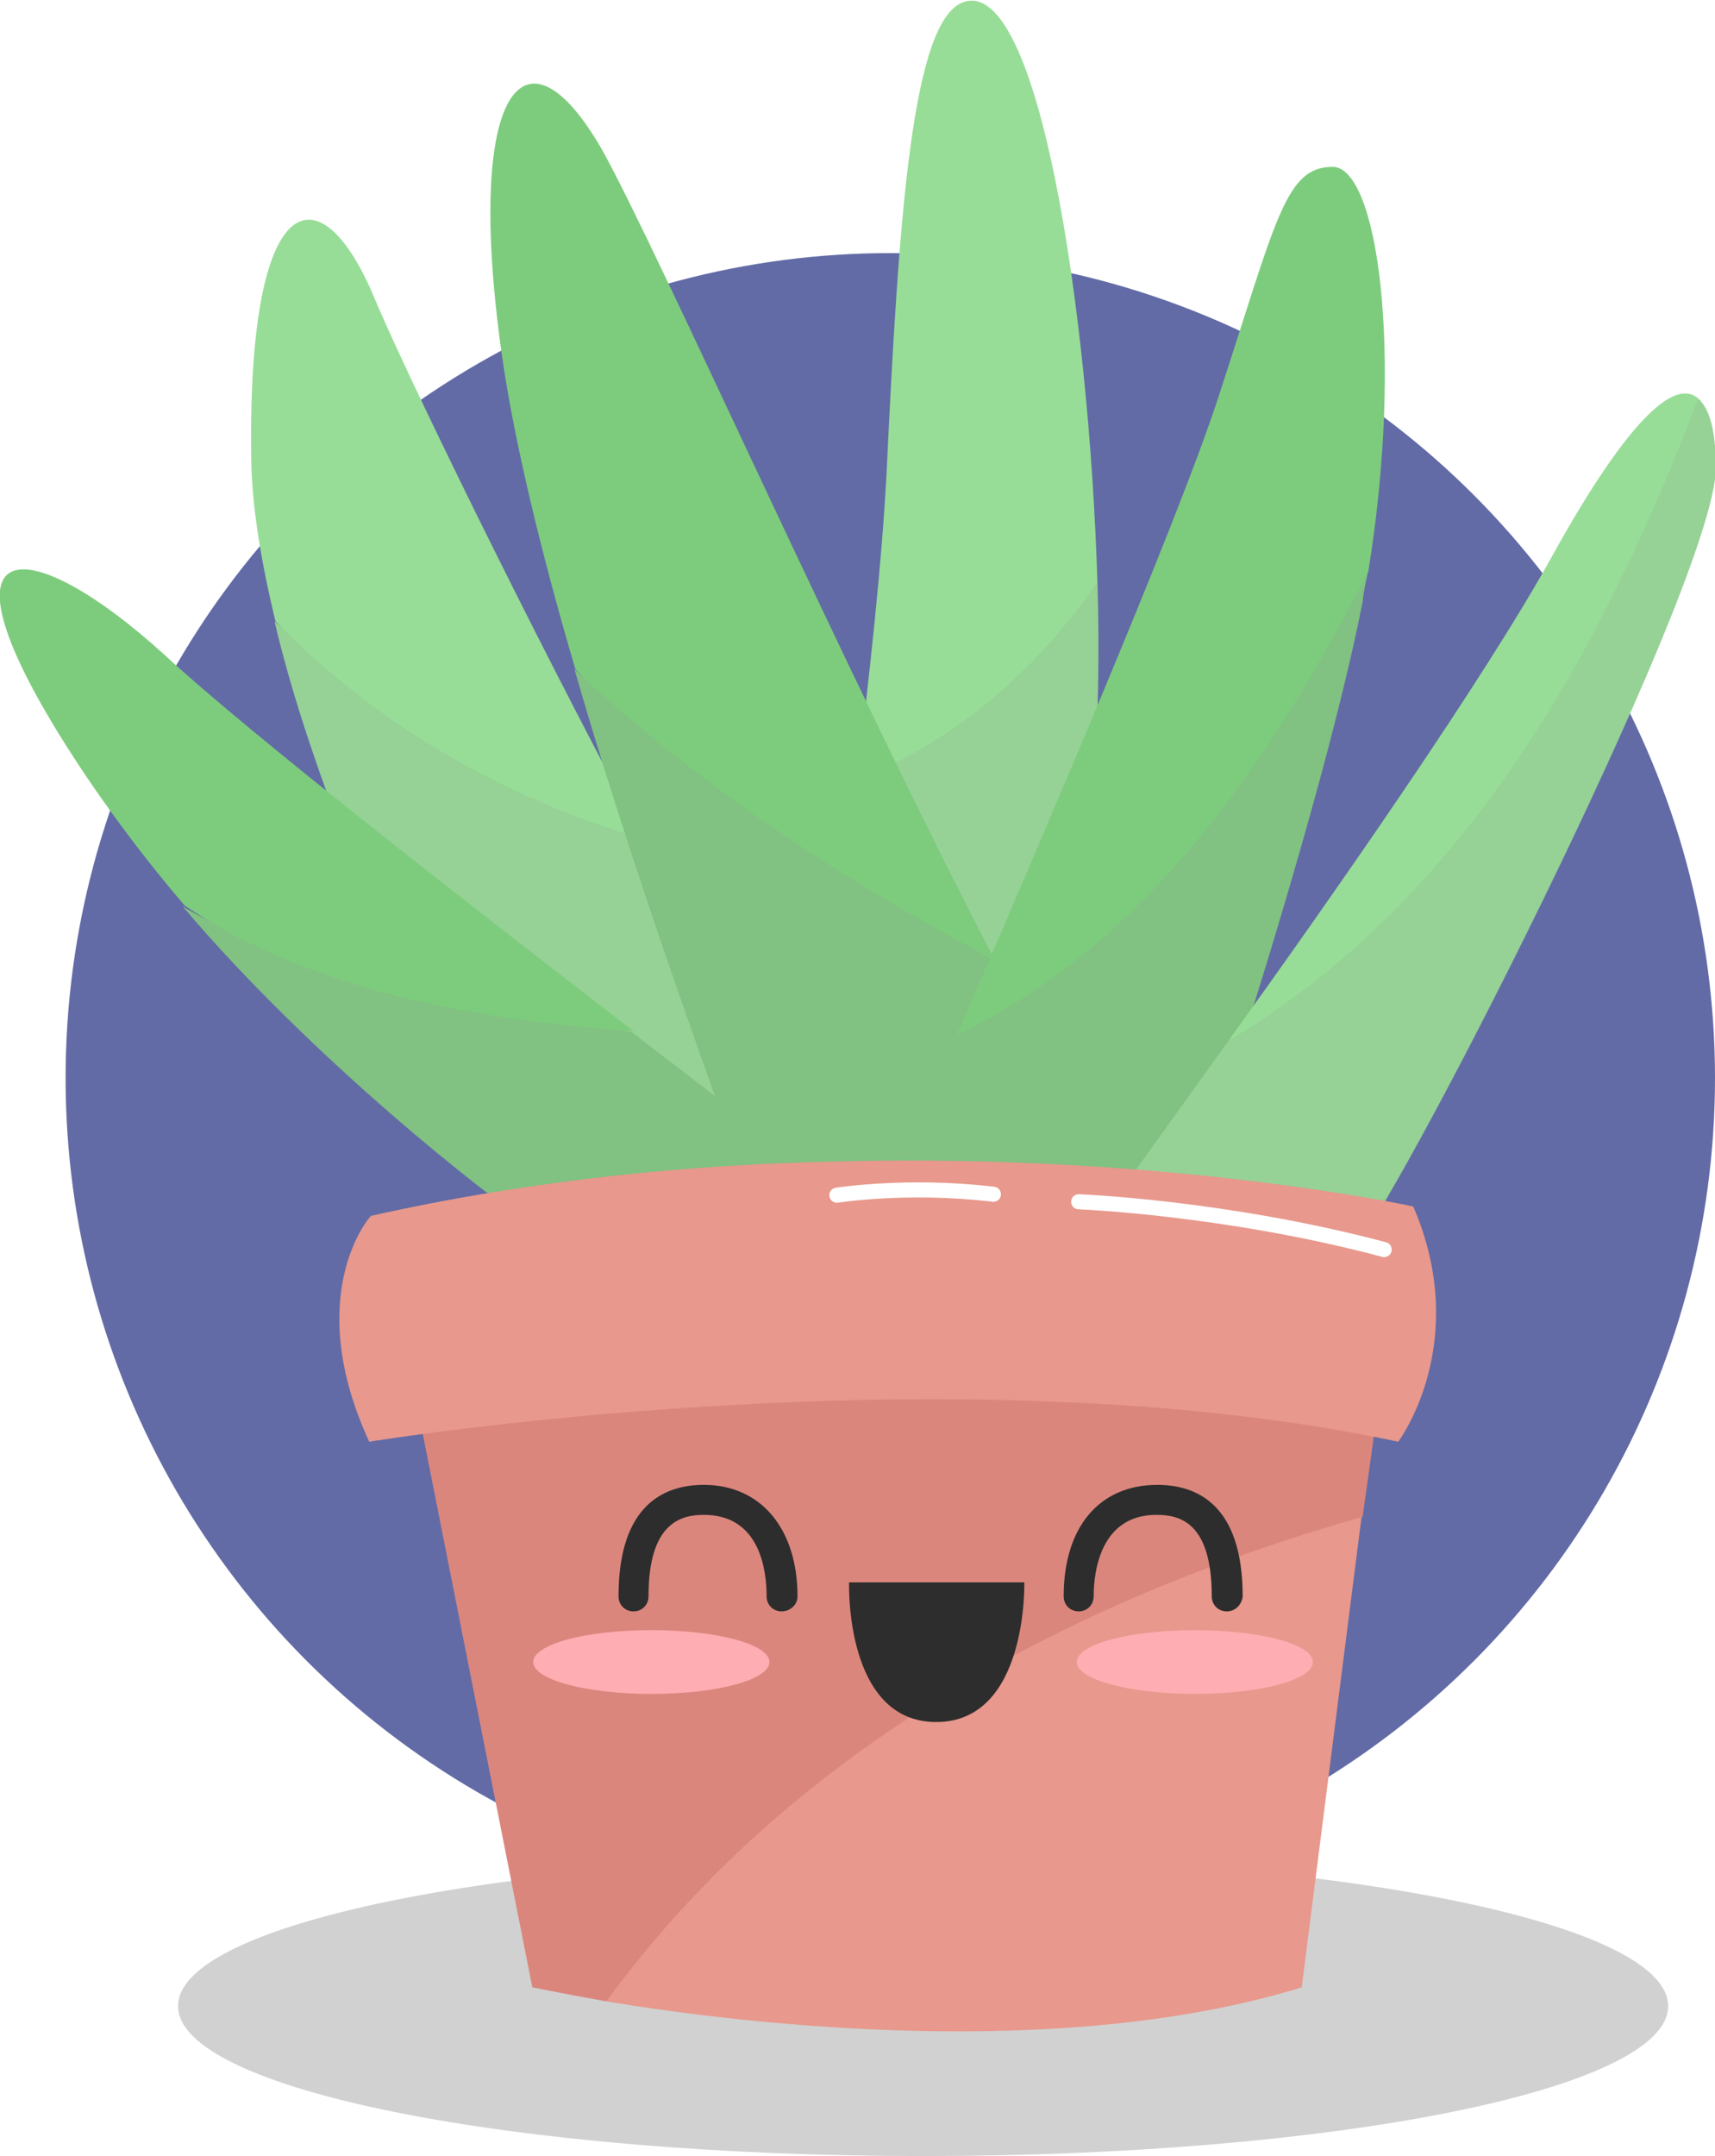 <?xml version="1.0" encoding="utf-8"?>
<svg version="1.1" id="Warstwa_1" xmlns="http://www.w3.org/2000/svg" xmlns:xlink="http://www.w3.org/1999/xlink" x="0px" y="0px"
	 viewBox="0 0 183 230" style="enable-background:new 0 0 183 230;" xml:space="preserve">
<style type="text/css">
	.st0{fill:#626BA6;}
	.st1{opacity:0.2;fill:#1C1C1C;enable-background:new    ;}
	.st2{fill:#96D196;}
	.st3{fill:#97DD97;}
	.st4{fill:#7DCC7D;}
	.st5{fill:#81C182;}
	.st6{fill:#E8988C;}
	.st7{fill:#DB867D;}
	.st8{fill:none;stroke:#FFFFFF;stroke-width:1.61;stroke-linecap:round;stroke-linejoin:round;stroke-miterlimit:10;}
	.st9{fill:#2D2D2D;}
	.st10{fill:#FEADB2;}
</style>
<g>
	<circle id="wheel" class="st0" cx="95" cy="115" r="88"/>
	<path id="shadow" class="st1" d="M178,214c0,8.9-35.6,16-79.5,16c-43.9,0-79.5-7.1-79.5-16c0-8.9,35.6-16,79.5-16
		C142.4,198,178,205.1,178,214z"/>

<defs>
    <filter id="f1" x="0" y="0" width="200%" height="200%">
            <feDropShadow dx="0" dy="0" stdDeviation="5" flood-color="#000000" flood-opacity="0.5"/>

    </filter>
  </defs>	
		
	<g id="flower" filter="url(#f1)">
		<g>
			<g>
				<g id="lives_9_">
					<g id="lives6_9_">
						<path class="st2" d="M91.5,83.3c-2.6,21.1-8.3,49.3-8.3,49.3l28.8,0.6c0,0,6.1-42.2,5.1-71.2C110.4,68.9,100.5,78,91.5,83.3z"
							/>
						<path class="st3" d="M117.1,62.1c-0.9-29.1-6.3-64.4-14.2-61.9c-5.6,1.7-7,23-8.3,50.3C94.1,60,92.8,72,91.4,83.3
							C102.5,78.7,110.8,71.2,117.1,62.1z"/>
					</g>
					<g id="lives5_9_">
						<path class="st2" d="M29.3,66.3C35.7,93.8,57,133.9,57,133.9l37-3.2c-4.5-5.4-17.2-25.9-25.5-41.3
							C54.7,83.8,39.9,75.4,29.3,66.3z"/>
						<path class="st3" d="M26.8,48.2c0,5.4,1,11.5,2.6,18.1c11,11.2,24.4,18.8,39.2,23.2C56.2,66.3,43,39.2,39.7,31.2
							C34,18.1,26.5,20.2,26.8,48.2z"/>
					</g>
					<g id="lives4_9_">
						<path class="st4" d="M53.6,38.2c1.3,9,4.2,21,7.8,33.2c12.4,13.5,27.8,24.2,44.7,30.9c-15.2-29-36.2-76.3-41.9-86.4
							C55.9,1.5,49.5,9.6,53.6,38.2z"/>
						<path class="st5" d="M61.3,71.4c7.5,26.2,20.1,59.4,20.1,59.4l42.9,0.4c-2.1-2.6-11.5-16.1-18.4-28.9
							C89.3,93.6,74,83.3,61.3,71.4z"/>
					</g>
					<g id="lives3_9_">
						<path class="st5" d="M56.9,130.8c5.4,3.5,21.4,10.2,33.2-3.3c0,0-12.3-9.4-22.7-17.4c-18.6-3.5-36.2-6.5-47.9-13.4
							C33.2,112.9,52.3,127.9,56.9,130.8z"/>
						<path class="st4" d="M7.8,80.7c3.7,5.7,7.8,11.1,11.9,15.9c13.2,8.9,30.6,12.2,47.9,13.4C50.7,97,26.8,78.4,17.6,69.9
							C2.8,56.4-8.1,56.1,7.8,80.7z"/>
					</g>
					<g id="lives2_9_">
						<path class="st5" d="M102,110.3c-3.7,8.4-9.2,23-9.2,23l32.4,0.4c0,0,15.3-44.6,20.2-69.5c0.1-1.2,0.4-2.3,0.6-3.4
							C134.7,80,120.9,100.1,102,110.3z"/>
						<path class="st4" d="M142.2,17.8c-5.1,0-6,5.7-12.3,24.9c-4.4,13.4-19.3,48.1-27.8,67.7c20.2-9.6,33.4-29.1,43.9-49.4
							C149.8,37.6,147,17.8,142.2,17.8z"/>
					</g>
					<g id="lives1_9_">
						<path class="st3" d="M181.2,42.5c-2.5-2.2-7.5,2.3-15.4,16.5c-7.3,13.3-23.9,37-34.7,52C156.5,97.9,171.6,71.4,181.2,42.5z"/>
						<path class="st2" d="M181.2,42.5c-10.2,27-25,53.6-50.1,68.5c-5.9,8.2-13.2,18.4-13.2,18.4l26.8,3.5
							c5.6-6.8,39.1-72.6,38.4-83.5C183,45.7,182.4,43.6,181.2,42.5z"/>
					</g>
				</g>
				<g id="pot_9_">
					<g id="basic_9_">
						<path class="st6" d="M64.7,213.5c15.1,2.5,48.6,6.4,74.2-1.5l6.4-50.3C108.4,167.3,79.9,184.9,64.7,213.5z"/>
						<path class="st7" d="M45.1,152.9l11.7,59.1c0,0,2.9,0.6,7.9,1.5c19.3-26.4,48.5-42.5,80.7-51.7l1.2-8.6
							C146.5,153.2,96.2,142.9,45.1,152.9z"/>
					</g>
					<path id="edge_12_" class="st6" d="M39.4,153.8c0,0,62.1-10.2,109.8,0c0,0,7.9-10.5,1.6-25.1c0,0-26.2-5.7-61.3-4.8
						c-15.4,0.3-32.5,1.9-49.9,5.8C39.4,129.8,32.2,138.2,39.4,153.8z"/>
					<g id="light_9_">
						<path class="st8" d="M115.1,128.2c0,0,15.7,0.6,32.6,5.1"/>
						<path class="st8" d="M89.3,127.5c0,0,7.6-1.2,16.7-0.1"/>
					</g>
				</g>
				<path id="eyeR_12_" class="st9" d="M83.4,171.9c-0.9,0-1.6-0.7-1.6-1.6c0-2.6-0.6-8.7-6.7-8.7c-2.5,0-5.9,0.9-5.9,8.7
					c0,0.9-0.7,1.6-1.6,1.6c-0.9,0-1.6-0.7-1.6-1.6c0-9.9,5-11.9,9.1-11.9c6.1,0,10,4.7,10,11.9C85.1,171.2,84.3,171.9,83.4,171.9z"
					/>
				<path id="eyeL_12_" class="st9" d="M130.9,171.9c-0.9,0-1.6-0.7-1.6-1.6c0-7.9-3.4-8.7-5.9-8.7c-6,0-6.7,6.1-6.7,8.7
					c0,0.9-0.7,1.6-1.6,1.6c-0.9,0-1.6-0.7-1.6-1.6c0-7.4,3.8-11.9,10-11.9c4.1,0,9.1,2,9.1,11.9
					C132.5,171.2,131.8,171.9,130.9,171.9z"/>
				<path id="mouth_12_" class="st9" d="M90.6,168.8h18.7c0,0,0.4,14.9-9.4,14.9S90.6,168.8,90.6,168.8z"/>
				<path id="cheekR_12_" class="st10" d="M82.1,177.3c0,1.9-5.6,3.4-12.6,3.4c-6.9,0-12.6-1.5-12.6-3.4c0-1.9,5.6-3.4,12.6-3.4
					S82.1,175.4,82.1,177.3z"/>
				<path id="cheeckL_12_" class="st10" d="M140.1,177.3c0,1.9-5.6,3.4-12.6,3.4c-6.9,0-12.6-1.5-12.6-3.4c0-1.9,5.6-3.4,12.6-3.4
					C134.5,173.9,140.1,175.4,140.1,177.3z"/>
			</g>
		</g>
	</g>
</g>
</svg>
